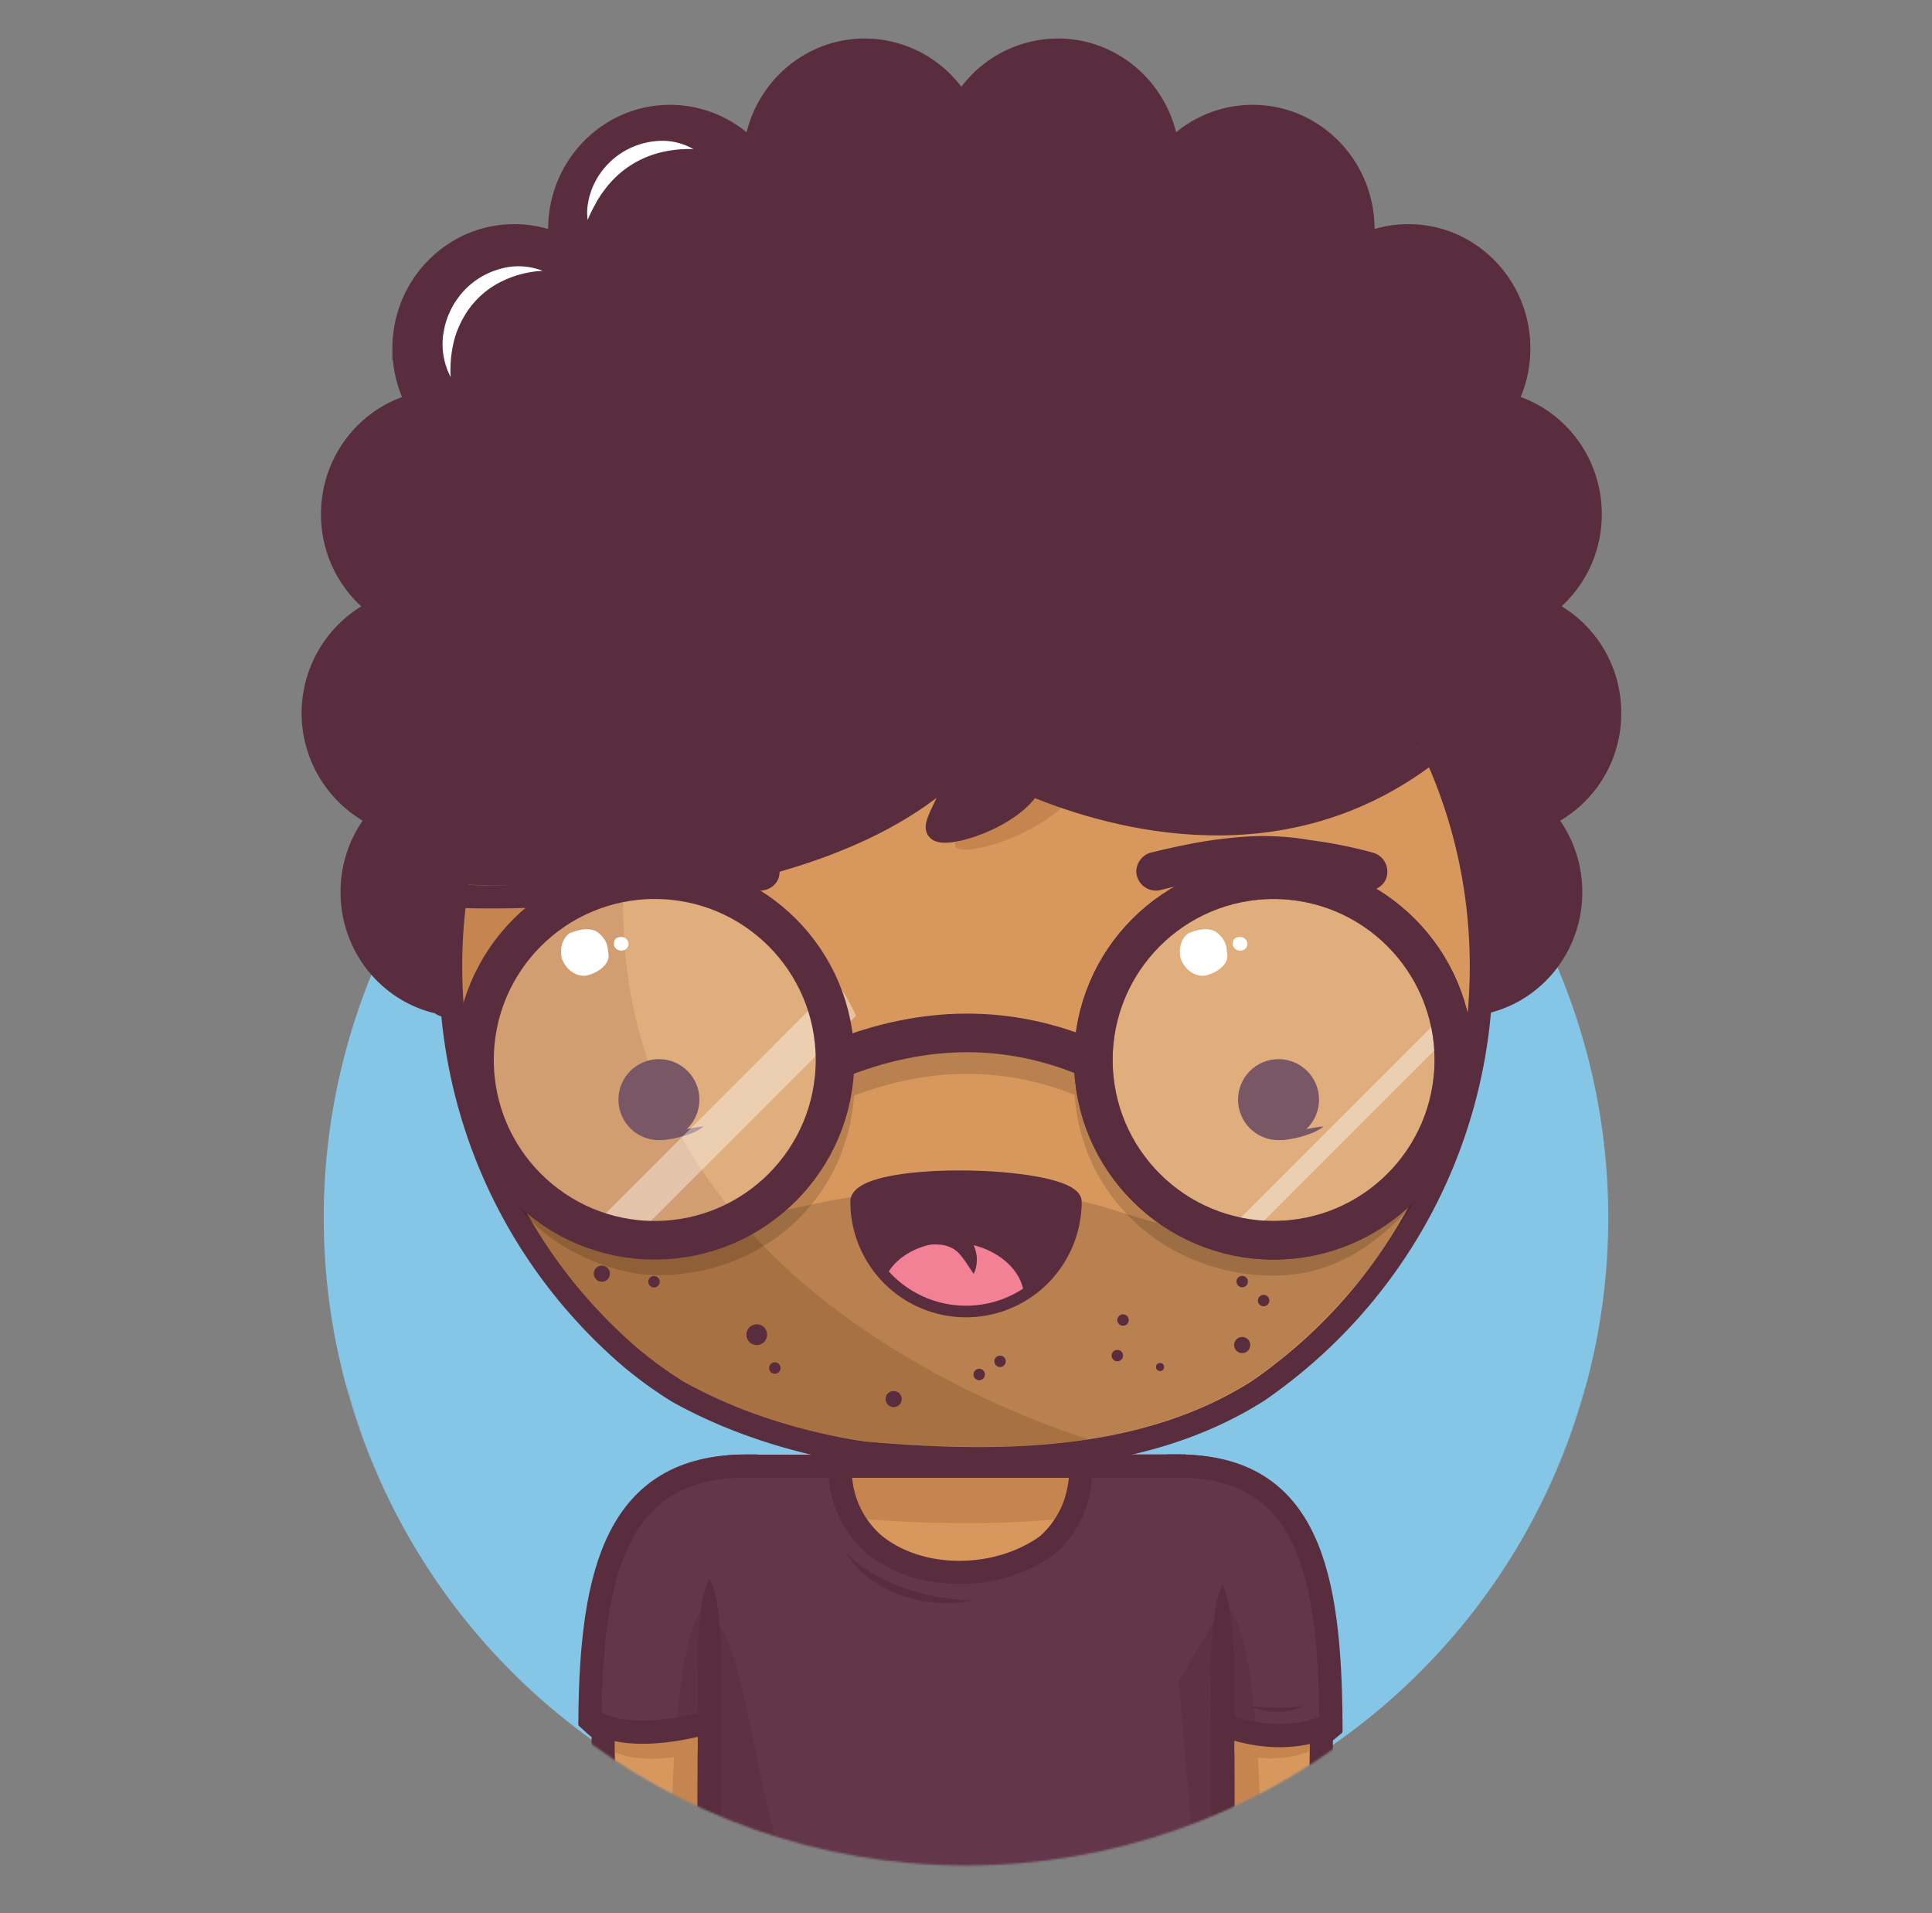 <svg xmlns="http://www.w3.org/2000/svg" viewBox="0 0 1000 990"><rect x="0" y="0" width="1000" height="990" fill="#808080" stroke="none"/><mask id="mask"><path d="M1000,0H0V718.31H179.2c38.38,142.38,167.45,247.1,320.8,247.1s282.42-104.72,320.8-247.1H1000Z" fill="white"></path></mask><g mask="url(#mask)"><circle cx="500" cy="630.16" r="332.442" fill="#85c5e5"></circle><g style="transform-origin:center" transform="scale(0)"><path d="M225.35,498c183.42,77.95,371.14,79.06,555.94,0,17.53-7.5,17.43-139.87,0-133.81-180.47,62.83-371.33,63.5-555.94,0C203.39,356.6,205.53,489.53,225.35,498Z" fill="#592d3d" stroke="#592d3d" stroke-miterlimit="10" stroke-width="12px"></path></g><path d="M833.15,369a58.35,58.35,0,0,0-35.89-54.16,58.56,58.56,0,0,0,25.82-48.77c0-27.77-19-51-44.47-56.88a59.13,59.13,0,0,0,7.51-28.9C786.12,148.1,760.55,122,729,122a55.89,55.89,0,0,0-24.2,5.49,58.35,58.35,0,0,0,.67-8.92c0-32.21-25.57-58.33-57.12-58.33a56.49,56.49,0,0,0-43.76,20.86c-1.61-30.74-26.53-55.17-57-55.17A56.9,56.9,0,0,0,497.6,56a56.93,56.93,0,0,0-50-30.07c-30.5,0-55.42,24.43-57,55.17a56.53,56.53,0,0,0-43.77-20.86c-31.53,0-57.11,26.11-57.11,58.33a59.65,59.65,0,0,0,.66,8.92A55.76,55.76,0,0,0,266.21,122c-31.54,0-57.12,26.12-57.12,58.33a59,59,0,0,0,7.51,28.9c-25.45,5.88-44.46,29.11-44.46,56.88A58.56,58.56,0,0,0,198,314.86a58.83,58.83,0,0,0-1.13,107.85,58.81,58.81,0,0,0-14.6,39c0,28.51,20.05,52.25,46.54,57.33-11.51,10.31,545.36,10.93,534.18.55,28.2-3.57,50-28.11,50-57.87a58.87,58.87,0,0,0-14.61-39A58.4,58.4,0,0,0,833.15,369ZM270.81,513.54c-.93-.52-1.89-1-2.85-1.41C268.93,511.56,270.81,513.54,270.81,513.54Z" fill="#592d3d"></path><path d="M470,505.43a51,51,0,0,1-85.38-36.67,51.1,51.1,0,0,1-63.44-66.59,51.18,51.18,0,0,1-32.54-87.48,51.32,51.32,0,0,1-1.26-93.62A51.42,51.42,0,0,1,327,136.89h.16a51.55,51.55,0,0,1,50-63.89,53,53,0,0,1,5.66.31,56.13,56.13,0,0,0-36-13.09c-31.54,0-57.11,26.11-57.11,58.33a59.65,59.65,0,0,0,.66,8.92A55.76,55.76,0,0,0,266.21,122c-31.54,0-57.12,26.12-57.12,58.33a59,59,0,0,0,7.51,28.9c-25.45,5.88-44.46,29.11-44.46,56.88A58.56,58.56,0,0,0,198,314.86a58.83,58.83,0,0,0-1.13,107.85,58.81,58.81,0,0,0-14.6,39c0,28.51,20.05,52.25,46.54,57.33-5.61,5,123.81,7.75,256.66,8A51.14,51.14,0,0,1,470,505.43Z" fill="#592d3d"></path><path d="M741.2,386l-35,78.16,39.47,58.61c12.24-.91,18.61-2,17.31-3.17,28.2-3.57,50-28.11,50-57.87a60.75,60.75,0,0,0-.8-9.7C792.18,391.39,741.2,386,741.2,386Z" fill="#592d3d"></path><path d="M833.15,369a58.35,58.35,0,0,0-35.89-54.16,58.56,58.56,0,0,0,25.82-48.77c0-27.77-19-51-44.47-56.88a59.13,59.13,0,0,0,7.51-28.9C786.12,148.1,760.55,122,729,122a55.89,55.89,0,0,0-24.2,5.49,58.35,58.35,0,0,0,.67-8.92c0-32.21-25.57-58.33-57.12-58.33a56.49,56.49,0,0,0-43.76,20.86c-1.61-30.74-26.53-55.17-57-55.17A56.9,56.9,0,0,0,497.6,56a56.93,56.93,0,0,0-50-30.07c-30.5,0-55.42,24.43-57,55.17a56.53,56.53,0,0,0-43.77-20.86c-31.53,0-57.11,26.11-57.11,58.33a59.65,59.65,0,0,0,.66,8.92A55.76,55.76,0,0,0,266.21,122c-31.54,0-57.12,26.12-57.12,58.33a59,59,0,0,0,7.51,28.9c-25.45,5.88-44.46,29.11-44.46,56.88A58.56,58.56,0,0,0,198,314.86a58.83,58.83,0,0,0-1.13,107.85,58.81,58.81,0,0,0-14.6,39c0,28.51,20.05,52.25,46.54,57.33-11.51,10.31,545.36,10.93,534.18.55,28.2-3.57,50-28.11,50-57.87a58.87,58.87,0,0,0-14.61-39A58.4,58.4,0,0,0,833.15,369Z" fill="none" stroke="#592d3d" stroke-miterlimit="10" stroke-width="12px"></path><path d="M610,758.72c90.76,0,72,114.24,72.87,241.28H610Z" fill="#D8985D"></path><path d="M632.74,831.87,610,870l11.38,130h31.76C653.91,819.73,632.74,831.87,632.74,831.87Z" fill="#C6854E"></path><path d="M233.25,500c0-147.32,119.43-266.75,266.75-266.75S766.75,352.68,766.75,500A266.22,266.22,0,0,1,668.1,707.12q-8.21,6.68-16.94,12.69C591,758,515,758,446.39,751.89c-6.66-1-13.3-2.26-19.89-3.71-26.33-5.8-51.82-14.75-75.37-27.8Q342.4,715,334.2,708.76a199.59,199.59,0,0,1-15.8-13.38q-7.14-6.63-13.79-13.78A265.86,265.86,0,0,1,233.25,500Z" fill="#D8985D"></path><path d="M269.61,634.48c.7,1.2,1.39,2.4,2.11,3.58.43.72.88,1.42,1.33,2.14.66,1.07,1.32,2.14,2,3.19.48.76,1,1.5,1.46,2.24.66,1,1.32,2,2,3,.51.76,1,1.52,1.56,2.28.66,1,1.32,1.92,2,2.88.54.77,1.1,1.53,1.65,2.3s1.34,1.85,2,2.77,1.15,1.53,1.73,2.29,1.37,1.8,2.07,2.7,1.19,1.51,1.79,2.26,1.41,1.76,2.12,2.63,1.23,1.49,1.85,2.23,1.44,1.72,2.17,2.57,1.27,1.47,1.91,2.2l2.22,2.5c.65.73,1.31,1.44,2,2.16.86.94,1.73,1.87,2.6,2.79l1.21,1.28c1.29,1.34,2.59,2.68,3.91,4l.26.27c1.29,1.28,2.6,2.55,3.91,3.81l1.58,1.5c.95.89,1.9,1.78,2.86,2.66l1.16,1.06c1,.94,2.09,1.86,3.14,2.78q4.9,4.27,10,8.19,8.19,6.24,16.93,11.62c23.55,13,49,22,75.37,27.8,6.59,1.45,13.23,2.7,19.89,3.71,42.1,3.75,87,5.18,129.28-3.08C508.45,729,185.59,612.74,388.8,257.48h0c-2.72,1.25-5.4,2.54-8.06,3.88l-.59.29c-1.22.61-2.44,1.24-3.65,1.88l-1,.53c-3.76,2-7.48,4.07-11.13,6.23l-.9.53c-1.16.69-2.31,1.39-3.46,2.1l-.87.54q-5.36,3.35-10.55,6.93l-1.08.75c-1.09.76-2.16,1.52-3.23,2.29l-.66.47q-3.27,2.39-6.46,4.84l-.62.48c-1,.78-2,1.58-3,2.39l-1.17.94c-1,.81-2,1.62-3,2.45l0,0c-2.11,1.75-4.19,3.55-6.24,5.37l-1.14,1-2.69,2.45L318,305q-4.28,4-8.37,8.17l-1.38,1.41c-.79.82-1.58,1.64-2.36,2.47-.46.49-.92,1-1.37,1.48q-2.06,2.2-4.06,4.46c-.45.51-.91,1-1.36,1.54-.71.81-1.41,1.63-2.11,2.45l-1.51,1.79c-.68.81-1.36,1.62-2,2.44-.54.66-1.08,1.33-1.61,2-1.07,1.33-2.12,2.66-3.16,4-.54.7-1.08,1.4-1.61,2.11s-1.2,1.59-1.79,2.4-1.07,1.45-1.59,2.18-1.13,1.55-1.68,2.33q-1.42,2-2.8,4.05c-.5.73-1,1.48-1.49,2.22s-1.1,1.66-1.64,2.5l-1.49,2.31-1.68,2.71c-.43.69-.86,1.38-1.28,2.07-.89,1.46-1.75,2.93-2.61,4.4l-1.22,2.16c-.54.95-1.08,1.91-1.61,2.87-.4.73-.8,1.46-1.19,2.19-.64,1.19-1.27,2.39-1.9,3.59l-1.2,2.34c-.64,1.28-1.28,2.55-1.91,3.84-.33.69-.67,1.39-1,2.09-.52,1.09-1,2.19-1.53,3.29-.31.66-.61,1.32-.91,2q-1.11,2.47-2.17,5c-.22.52-.43,1.05-.65,1.57-.53,1.27-1.05,2.54-1.56,3.82-.27.67-.53,1.34-.79,2-.5,1.26-1,2.53-1.45,3.8-.21.55-.42,1.1-.62,1.65q-.94,2.63-1.85,5.26l-.56,1.7q-.66,2-1.29,4l-.6,1.91c-.47,1.54-.93,3.08-1.37,4.63-.1.33-.2.66-.29,1q-.78,2.76-1.5,5.54c-.16.59-.3,1.19-.45,1.78-.35,1.39-.69,2.78-1,4.18l-.42,1.75c-.43,1.9-.85,3.8-1.24,5.71l-.15.77q-.51,2.55-1,5.1c-.11.61-.21,1.21-.32,1.82-.26,1.49-.51,3-.74,4.5-.08.51-.17,1-.24,1.52-.3,1.95-.57,3.91-.83,5.88l-.15,1.3c-.2,1.59-.38,3.19-.55,4.79-.06.6-.13,1.2-.19,1.81-.16,1.68-.31,3.37-.45,5.06,0,.35-.06.69-.08,1q-.22,3-.39,6.05c0,.53,0,1.07-.07,1.6q-.1,2.36-.18,4.71c0,.59,0,1.18,0,1.77,0,2.05-.08,4.11-.08,6.17,0,0,0,.07,0,.1,0,2.22,0,4.42.08,6.62,0,.76.06,1.52.08,2.28.05,1.47.1,2.94.17,4.41,0,.89.11,1.77.16,2.66.08,1.33.15,2.66.25,4,.07,1,.16,1.89.24,2.83.11,1.26.21,2.52.34,3.77.09,1,.21,1.94.31,2.91.14,1.21.27,2.43.42,3.64.12,1,.26,2,.39,2.95.16,1.18.32,2.37.5,3.55.15,1,.31,2,.47,3,.18,1.16.37,2.33.57,3.49.18,1,.36,2,.55,3,.21,1.15.43,2.3.65,3.44s.41,2,.62,3c.24,1.14.48,2.27.74,3.4s.44,2,.68,2.93c.26,1.13.54,2.25.82,3.36s.49,1.95.74,2.91c.3,1.12.6,2.23.91,3.34.26,1,.53,1.92.81,2.87.32,1.11.65,2.21,1,3.31s.58,1.89.88,2.84.7,2.19,1.06,3.28.62,1.87.94,2.8c.38,1.09.76,2.18,1.15,3.27.33.91.65,1.83,1,2.74l1.24,3.27c.35.89.69,1.79,1,2.68.44,1.09.89,2.19,1.34,3.28.36.86.71,1.73,1.08,2.59.47,1.12,1,2.22,1.45,3.33.37.82.73,1.65,1.1,2.47.52,1.16,1.07,2.3,1.6,3.44l1.08,2.3c.61,1.26,1.24,2.5,1.87,3.75.32.63.62,1.27.95,1.9q2.88,5.61,6,11.07C268.88,633.26,269.25,633.87,269.61,634.48Z" fill="#C6854E"></path><path d="M233.25,500c0-147.32,119.43-266.75,266.75-266.75S766.75,352.68,766.75,500A266.22,266.22,0,0,1,668.1,707.12q-8.21,6.68-16.94,12.69C591,758,515,758,446.39,751.89c-6.66-1-13.3-2.26-19.89-3.71-26.33-5.8-51.82-14.75-75.37-27.8Q342.4,715,334.2,708.76a199.59,199.59,0,0,1-15.8-13.38q-7.14-6.63-13.79-13.78A265.86,265.86,0,0,1,233.25,500Z" fill="none" stroke="#592d3d" stroke-miterlimit="10" stroke-width="12px"></path><path d="M386.12,758.72c-90.77,0-72,114.24-72.87,241.28h72.87Z" fill="#D8985D"></path><path d="M367.23,831.87,390,870l-11.39,130H346.88C346.07,819.73,367.23,831.87,367.23,831.87Z" fill="#C6854E"></path><path d="M619.47,1070H380.53a13.28,13.28,0,0,1-13.27-13.28V772a13.28,13.28,0,0,1,13.27-13.28H613.76c13.09,0,19,7.66,19,19.88v278.08A13.28,13.28,0,0,1,619.47,1070Z" fill="#D8985D"></path><path d="M629.05,766.62a19.33,19.33,0,0,1-2.51-4,17.25,17.25,0,0,0-8.28-3.51,28.88,28.88,0,0,0-4.5-.34H380.53A13.28,13.28,0,0,0,367.26,772c29,10.42,83.29,16.24,132.74,16.24C563.06,788.24,604.38,778.89,629.05,766.62Z" fill="#C6854E"></path><path d="M610,758.72c90.76,0,72,114.24,72.87,241.28H632.74" fill="none" stroke="#592d3d" stroke-linecap="square" stroke-miterlimit="10" stroke-width="12px"></path><path d="M386.12,758.72c-90.77,0-72,114.24-72.87,241.28h50.07" fill="none" stroke="#592d3d" stroke-linecap="square" stroke-miterlimit="10" stroke-width="12px"></path><path d="M380.53,758.82l233.23-.1" fill="none" stroke="#592d3d" stroke-miterlimit="10" stroke-width="12px"></path><path d="M380.53,1070H497.15C388,1070,396.24,838.82,367.26,838.82v217.86A13.28,13.28,0,0,0,380.53,1070Z" fill="#C6854E"></path><path d="M361.26,860.85c-.19-3.67-.11-7.34.05-11s.47-7.35.86-11c.2-1.84.4-3.67.65-5.51s.49-3.67.85-5.51a44.18,44.18,0,0,1,3.59-11,44.18,44.18,0,0,1,3.59,11c.36,1.84.62,3.67.85,5.51s.45,3.67.65,5.51c.38,3.67.68,7.34.85,11s.25,7.34.06,11Z" fill="#592d3d"></path><path d="M632.74,870v8c.26,34,.26,69,0,102.75,0,2.87,0,5.72,0,8.53v67.41A13.28,13.28,0,0,1,619.47,1070H380.53a13.28,13.28,0,0,1-13.27-13.28V998.52c0-2.51,0-5.07,0-7.65-.25-34.87-.25-69.87,0-105.3V860.85" fill="none" stroke="#592d3d" stroke-miterlimit="10" stroke-width="12px"></path><path d="M626.74,870c-.19-4.17-.1-8.35.06-12.53s.47-8.35.85-12.53c.2-2.09.41-4.18.65-6.27s.49-4.17.85-6.26a55.09,55.09,0,0,1,3.59-12.53,55.09,55.09,0,0,1,3.59,12.53c.36,2.09.62,4.18.85,6.26s.45,4.18.65,6.27c.38,4.18.69,8.35.85,12.53s.25,8.36.06,12.53Z" fill="#592d3d"></path><path d="M570.68,842.45C570.9,833,582.9,829,588.9,835a10.61,10.61,0,1,1-15.16,14.85A10.4,10.4,0,0,1,570.68,842.45Z" fill="#592d3d"></path><path d="M408.11,842.15C407.9,834,416.9,830,422.9,833c8,3,8,14,0,19-4,2-8,0-11.75-2.48A10.39,10.39,0,0,1,408.11,842.15Z" fill="#592d3d"></path><path d="M500,831.77a27.13,27.13,0,0,1,1.5,5.84,42.47,42.47,0,0,1,.49,5.84l.3,11.69c.09,3.89.21,7.79.25,11.69l.17,11.67c.23,15.57.22,31.16.28,46.74s.18,31.16,0,46.74c-.09,7.79-.3,15.58-.53,23.37-.1,3.89-.29,7.79-.67,11.68a92.5,92.5,0,0,1-1.77,11.69,92.5,92.5,0,0,1-1.77-11.69c-.38-3.89-.57-7.79-.67-11.68-.23-7.79-.44-15.58-.53-23.37-.2-15.58,0-31.16,0-46.74s0-31.15.18-46.73l.17-11.7.33-11.68.33-11.68a44.11,44.11,0,0,1,.5-5.84A27.13,27.13,0,0,1,500,831.77Z" fill="#C6854E"></path><path d="M425.22,883a18.51,18.51,0,0,1,4.67-1.5,29.75,29.75,0,0,1,4.68-.5l9.35-.33,18.7-.41c12.46-.19,24.91-.24,37.38-.27s24.93-.16,37.39,0c6.23.09,12.46.3,18.7.53,3.11.11,6.23.3,9.34.67a61.34,61.34,0,0,1,9.35,1.78,59.17,59.17,0,0,1-9.35,1.77c-3.11.38-6.23.57-9.34.67-6.24.23-12.47.43-18.7.52-12.46.19-24.92,0-37.39,0s-24.93,0-37.4-.15c-6.23-.06-12.46-.26-18.68-.5l-9.35-.34a29.5,29.5,0,0,1-4.67-.5A18.45,18.45,0,0,1,425.22,883Z" fill="#C6854E"></path><path d="M442.41,914.38a12.51,12.51,0,0,1,3.74-1.11,18.35,18.35,0,0,1,3.62-.15c2.39.1,4.78.16,7.17.21,4.78.11,9.56.15,14.34.17,9.63,0,19.09.08,28.76-.21s19.26-.43,28.88-.39c4.81,0,9.62.13,14.42.24a70.37,70.37,0,0,1,7.23.47,38.17,38.17,0,0,1,7.27,1.53,36.56,36.56,0,0,1-7.16,2,61.08,61.08,0,0,1-7.21.86c-4.82.35-9.64.65-14.45.82-9.64.36-19.27.32-28.88.45-4.81,0-9.61.22-14.48.1s-9.69-.13-14.52-.31-9.68-.58-14.5-1.08c-2.42-.27-4.82-.57-7.23-.9a16.82,16.82,0,0,1-3.57-.84A11.51,11.51,0,0,1,442.41,914.38Z" fill="#C6854E"></path><path d="M438.93,949.87a13.07,13.07,0,0,1,3.82-1.5,19.13,19.13,0,0,1,3.82-.49l7.63-.32c5.09-.18,10.19-.33,15.28-.41C479.66,947,489.84,947,500,947s20.36-.17,30.54,0c5.09.09,10.18.3,15.27.53a72.73,72.73,0,0,1,7.63.66A41.2,41.2,0,0,1,561.1,950a41.25,41.25,0,0,1-7.63,1.77,70.34,70.34,0,0,1-7.64.67c-5.09.23-10.18.44-15.27.53-10.18.2-20.37.06-30.55,0s-20.36-.06-30.54-.25c-5.09-.1-10.19-.28-15.28-.49l-7.63-.37a19.33,19.33,0,0,1-3.82-.5A12.85,12.85,0,0,1,438.93,949.87Z" fill="#C6854E"></path><path d="M677.8,906.35c.21-37.11-1.21-70.07-7.73-95.39C660,785.6,641.89,770.48,610,770.48L632.79,905S655.31,915.24,677.8,906.35Z" fill="#C6854E"></path><path d="M686.41,895.79a20.31,20.31,0,0,1-3.7,2.43" fill="none" stroke="#592d3d" stroke-linecap="square" stroke-miterlimit="10" stroke-width="12px"></path><path d="M326.11,809.88c-6.83,25.57-8,59.13-7.74,97,19.9,8.54,50.42-2.15,50.42-2.15l17.33-132.24C355.25,772.46,336.85,786.36,326.11,809.88Z" fill="#C6854E"></path><path d="M613.76,758.72H559.55v.1a62.78,62.78,0,0,1-1.44,13.39,60.92,60.92,0,0,1-1.74,6.33,50.88,50.88,0,0,1-10,16.83,48.2,48.2,0,0,1-4.5,4.43c-25.17,18.2-65.17,19.2-89.48-.58a51.79,51.79,0,0,1-7.11-7.6,50.84,50.84,0,0,1-9.1-19.41,62.41,62.41,0,0,1-1.07-6.59,61,61,0,0,1-.37-6.8v-.1H380.53A13.28,13.28,0,0,0,367.26,772v284.68A13.28,13.28,0,0,0,380.53,1070H619.47a13.28,13.28,0,0,0,13.27-13.28V778.6C632.74,766.38,626.85,758.72,613.76,758.72Z" fill="#633749"></path><path d="M610,758.72c63.54,0,73.4,56,73.9,133.17-18.6,11.62-48.91,1.31-48.91,1.31Z" fill="#633749"></path><path d="M632.74,831.87,610,870l11.38,130h11.61V894.35l17.28,2.89C644.6,825.07,632.74,831.87,632.74,831.87Z" fill="#5E3244"></path><path d="M386.12,758.72c-61.78,0-75.83,53.8-76.85,127.66,19,19.86,58,4.58,58,4.58Z" fill="#633749"></path><path d="M367.23,831.87V891l-17.31,4.31C355.59,825.19,367.23,831.87,367.23,831.87Z" fill="#5E3244"></path><path d="M610,758.72c67.41,0,78.45,56.29,78.9,133.78-26.2,12.43-53.91.7-53.91.7" fill="none" stroke="#592d3d" stroke-linecap="square" stroke-miterlimit="10" stroke-width="12px"></path><path d="M386.12,758.72c-66.79,0-80.08,54.7-80.76,130.72C326,904.22,367.22,891,367.22,891" fill="none" stroke="#592d3d" stroke-linecap="square" stroke-miterlimit="10" stroke-width="12px"></path><path d="M380.53,1070H497.15C388,1070,396.24,838.82,367.26,838.82v217.86A13.28,13.28,0,0,0,380.53,1070Z" fill="#5E3244"></path><path d="M361.26,860.85c-.19-3.67-.11-7.34.05-11s.47-7.35.86-11c.2-1.84.4-3.67.65-5.51s.49-3.67.85-5.51a44.18,44.18,0,0,1,3.59-11,43.74,43.74,0,0,1,3.58,11c.37,1.84.63,3.67.86,5.51s.45,3.67.65,5.51c.38,3.67.68,7.34.85,11s.25,7.34.06,11Z" fill="#592d3d"></path><path d="M632.74,870v8c.26,34,.26,69,0,102.75,0,2.87,0,5.72,0,8.53v67.41A13.28,13.28,0,0,1,619.47,1070H380.53a13.28,13.28,0,0,1-13.27-13.28V998.52c0-2.51,0-5.07,0-7.65-.25-34.87-.25-69.87,0-105.3V860.85" fill="none" stroke="#592d3d" stroke-miterlimit="10" stroke-width="12px"></path><path d="M626.74,870c-.19-4.17-.1-8.35.06-12.53s.47-8.35.85-12.53c.2-2.09.41-4.18.65-6.27s.49-4.17.86-6.26a54.55,54.55,0,0,1,3.58-12.53,55.09,55.09,0,0,1,3.59,12.53c.36,2.09.62,4.18.85,6.26s.45,4.18.65,6.27c.38,4.18.69,8.35.85,12.53s.25,8.36.06,12.53Z" fill="#592d3d"></path><path d="M380.53,758.82l233.23-.1" fill="none" stroke="#592d3d" stroke-miterlimit="10" stroke-width="12px"></path><path d="M559.55,758.82a62.78,62.78,0,0,1-1.44,13.39,60.92,60.92,0,0,1-1.74,6.33,50.88,50.88,0,0,1-10,16.83,48.2,48.2,0,0,1-4.5,4.43c-25.17,18.2-65.17,19.2-89.48-.58a51.79,51.79,0,0,1-7.11-7.6,50.84,50.84,0,0,1-9.1-19.41,62.41,62.41,0,0,1-1.07-6.59,61,61,0,0,1-.37-6.8" fill="none" stroke="#592d3d" stroke-miterlimit="10" stroke-width="12px"></path><path d="M503.4,828.39a66.61,66.61,0,0,1-18.39,1.1,69.79,69.79,0,0,1-18.2-3.76,61.46,61.46,0,0,1-16.5-8.64l-1.86-1.41c-.61-.48-1.2-1-1.79-1.52a32.24,32.24,0,0,1-3.33-3.28,43.83,43.83,0,0,1-5.38-7.51,87.37,87.37,0,0,0,6.74,6.09c.58.48,1.17.95,1.75,1.4s1.23.82,1.84,1.24,1.22.84,1.85,1.23l1.91,1.16a88.05,88.05,0,0,0,16.1,7.46,106.26,106.26,0,0,0,17.25,4.45A173.7,173.7,0,0,0,503.4,828.39Z" fill="#592d3d"></path><path d="M307.83,892.5a24.54,24.54,0,0,0,3.68,2.77" fill="none" stroke="#592d3d" stroke-linecap="square" stroke-miterlimit="10" stroke-width="12px"></path><path d="M674.7,882.69a19.88,19.88,0,0,1-6.76,2.52,34.83,34.83,0,0,1-7.2.65,40.16,40.16,0,0,1-7.18-.79c-1.18-.21-2.33-.56-3.49-.87s-2.27-.77-3.37-1.24c1.21,0,2.38.18,3.56.28l3.52.29c1.17,0,2.33.2,3.5.21s2.32.11,3.48.12q3.5.06,7-.19A49.31,49.31,0,0,0,674.7,882.69Z" fill="#592d3d"></path><path d="M664.05,702.32c28.31-23,54.41-54.72,70.68-86.1-.06-.1-3.49,3.38-3.55,3.28S710.11,638.28,649.66,638c-76.3-.31-60.54-21.68-152.51-21.68-81.42,0-68.49,11.89-145.15,16.15-62.09,3.45-83.62-13-83.62-13l-.2.33a261.18,261.18,0,0,0,40.56,57.53c4.32,4.65,8.86,9.18,13.48,13.48a193.3,193.3,0,0,0,15.35,13c5.18,3.95,10.67,7.72,16.33,11.21,21.71,12,46.48,21.14,73.63,27.13,6.49,1.43,13,2.64,19.31,3.6,65.81,5.85,141.08,6.7,200.74-31.12C653.21,710.78,658.75,706.63,664.05,702.32Z" opacity="0.15"></path><circle cx="311.51" cy="659.14" r="4.18" fill="#592d3d"></circle><circle cx="338.51" cy="663.32" r="2.96" fill="#592d3d"></circle><circle cx="401.05" cy="707.98" r="2.96" fill="#592d3d"></circle><circle cx="506.83" cy="711.31" r="2.96" fill="#592d3d"></circle><circle cx="517.63" cy="704.5" r="2.96" fill="#592d3d"></circle><circle cx="578.33" cy="701.54" r="2.96" fill="#592d3d"></circle><circle cx="581.29" cy="683.15" r="2.96" fill="#592d3d"></circle><circle cx="391.69" cy="690.72" r="5.37" fill="#592d3d"></circle><circle cx="600.44" cy="707.45" r="2.09" fill="#592d3d"></circle><circle cx="642.96" cy="696.08" r="4.18" fill="#592d3d"></circle><circle cx="462.56" cy="724.04" r="4.18" fill="#592d3d"></circle><circle cx="642.96" cy="663.22" r="2.96" fill="#592d3d"></circle><circle cx="654.05" cy="673.06" r="2.96" fill="#592d3d"></circle><circle cx="341.06" cy="569.08" r="20.96" fill="#592d3d"></circle><path d="M340.93,586c1.79-.1,3.79-.26,5.7-.46s3.86-.44,5.79-.74,3.87-.65,5.81-1,3.92-.68,6-.83a24.74,24.74,0,0,1-5.31,3.12,48.86,48.86,0,0,1-5.78,2,50.61,50.61,0,0,1-6,1.36,36.13,36.13,0,0,1-6.24.54Z" fill="#592d3d"></path><circle cx="661.77" cy="569.08" r="20.96" fill="#592d3d"></circle><path d="M661.77,586c1.8-.1,3.79-.26,5.7-.46s3.87-.44,5.8-.74,3.87-.65,5.81-1,3.92-.68,6-.83a25,25,0,0,1-5.31,3.12,48.86,48.86,0,0,1-5.78,2,51.06,51.06,0,0,1-6,1.36,36.22,36.22,0,0,1-6.24.54Z" fill="#592d3d"></path><path d="M443.14,621.86c0-18.9,113.72-16.06,113.72,0a56.86,56.86,0,0,1-113.72,0Z" fill="#592d3d"></path><path d="M495,643c-16.95-1-31.73,6.75-36.65,18.22a56.86,56.86,0,0,0,65.14,12.53A55.39,55.39,0,0,0,530,670.2C529.08,656.09,514.06,644.18,495,643Z" fill="#f28195"></path><path d="M443.14,621.86c0-18.9,113.72-16.06,113.72,0a56.86,56.86,0,0,1-113.72,0Z" fill="none" stroke="#592d3d" stroke-miterlimit="10" stroke-width="6px"></path><path d="M478.12,632.46c.45-.11.63-.16.92-.21l.75-.14c.49-.09,1-.14,1.46-.18a21.54,21.54,0,0,1,2.89-.1,25,25,0,0,1,5.79.81,21.4,21.4,0,0,1,10.35,6.1,20.18,20.18,0,0,1,5.08,10.16A17.27,17.27,0,0,1,504,659.25c-2.07-2.93-3.66-5.56-5.32-7.76a28.41,28.41,0,0,0-2.45-3,14.06,14.06,0,0,0-2.7-2.16,15.48,15.48,0,0,0-6.11-2.09A29.5,29.5,0,0,0,484,644c-.59,0-1.18,0-1.76.05l-.85.06-.39,0c-.1,0-.3,0-.23,0Z" fill="#592d3d"></path><path d="M558.42,406.88c-12.87,24-60,37.45-63.83,31.42-4.3-6.73,37.85-55.32,13.9-106.14" fill="#C6854E"></path><path d="M500.15,221.81C369,221.81,247.79,328.25,226,457c0,0,201.33,15.23,274.66-66.75-4.65,22.65-17.72,39.87-15.51,43.33,3.08,4.84,40.92-5.92,51.25-25.22l-3.66-5.48C582.65,421,680.23,443.46,746,375.26,702.52,285,604.61,221.81,500.15,221.81Z" fill="#592d3d"></path><path d="M331.52,454.81a51.09,51.09,0,0,1-10.35-52.64,51.12,51.12,0,0,1-47.23-58.35c-24.09,33.69-41,72.3-48,113.18A671.08,671.08,0,0,0,331.52,454.81Z" fill="#592d3d"></path><path d="M739.66,389.6C665,447,579.07,424.7,533.51,405.69c-10.14,17.94-45.26,27.89-48.15,23.36-2-3.08,8.82-17.65,13.78-37.16-74.28,80.27-259.85,72-259.85,72" fill="none" stroke="#592d3d" stroke-miterlimit="10" stroke-width="12px"></path><path d="M280.92,140.17a53.59,53.59,0,0,0-20.26,5A45.83,45.83,0,0,0,245,157a18.94,18.94,0,0,0-1.53,1.92c-.48.66-1,1.28-1.46,2a43.23,43.23,0,0,0-2.56,4.23,52.32,52.32,0,0,0-3.9,9.18,62.77,62.77,0,0,0-2.29,20.8A36.91,36.91,0,0,1,229.42,173l.53-2.86.29-1.44c.11-.47.27-.93.41-1.4.28-.94.56-1.88.87-2.81s.76-1.8,1.14-2.71a43.25,43.25,0,0,1,2.76-5.21c.51-.85,1.14-1.61,1.7-2.42a24.27,24.27,0,0,1,1.82-2.33,39.88,39.88,0,0,1,19.58-12.56A34.18,34.18,0,0,1,280.92,140.17Z" fill="#ffffff"></path><path d="M358.88,77.15a62.84,62.84,0,0,0-18,2,52.26,52.26,0,0,0-15.47,7.06A51.64,51.64,0,0,0,313.09,98c-.84,1.18-1.8,2.31-2.53,3.58l-1.21,1.88c-.43.62-.71,1.3-1.09,2a73.25,73.25,0,0,0-4.1,8.38,28.54,28.54,0,0,1,.39-9.7c.17-.8.27-1.63.52-2.42l.74-2.36a31.32,31.32,0,0,1,1.91-4.61A39,39,0,0,1,321,79.59,39.38,39.38,0,0,1,339.89,73,32.35,32.35,0,0,1,358.88,77.15Z" fill="#ffffff"></path><path d="M600.89,460.57a318.14,318.14,0,0,1,33.51-6.65l-2.66.35c13.18-1.74,26.54-2.25,39.75-.48l-2.66-.36c3.27.46,6.54,1,9.82,1.42l-2.66-.36a221,221,0,0,1,29.48,6.11c5,1.39,11.1-1.73,12.3-7a10.19,10.19,0,0,0-7-12.3,239.21,239.21,0,0,0-34.59-6.78l2.66.36a143,143,0,0,0-33.44-1.95,235.08,235.08,0,0,0-33.09,4.55c-5.62,1.13-11.2,2.43-16.76,3.8-5.08,1.25-8.62,7.26-7,12.3a10.19,10.19,0,0,0,12.3,7Z" fill="#592d3d"></path><path d="M286.14,460.6a202.56,202.56,0,0,1,29.25-6.19l-2.66.36a195.53,195.53,0,0,1,51.38.08l-2.66-.35a218.94,218.94,0,0,1,29.45,6.1c5,1.4,11.1-1.73,12.3-7a10.19,10.19,0,0,0-7-12.3A227.26,227.26,0,0,0,352,433.6a208.27,208.27,0,0,0-71.22,7.71,10.39,10.39,0,0,0-6,4.6,10.2,10.2,0,0,0-1,7.7c1.65,5.11,6.91,8.54,12.3,7Z" fill="#592d3d"></path><g style="transform-origin:center" transform="scale(0)"><circle cx="491.44" cy="157.14" r="47.48" fill="#FFFFFF"></circle><path d="M491.44,204.62a47.47,47.47,0,0,0,46.46-57.31c-30.78-4.77-62.7-2-93.77,6-.1,1.26-.17,2.53-.17,3.82A47.48,47.48,0,0,0,491.44,204.62Z" fill="#E2E2E2"></path><circle cx="491.44" cy="157.14" r="47.48" fill="none" stroke="#592d3d" stroke-miterlimit="10" stroke-width="12px"></circle><path d="M240.26,423.13a254.67,254.67,0,0,1,6.54-57.5q1.29-5.55,2.81-11c2.9-32.3,20-58.94,42.86-82.73,4.76-3.81,5.71-12.37,10.47-17.13,16.18-14.27,30.45-28.55,48.53-40,74.22-47.58,172.23-73.27,251.21-29.5,16.17,8.56,34.25,13.32,47.57,24.74,25.7,21.88,43.77,47.58,69.47,68.51,22.83,19,26.64,49.48,34.74,76.07q1.53,5.44,2.81,11a254.67,254.67,0,0,1,6.54,57.5Z" fill="#FFFFFF"></path><path d="M246.8,365.63a254.67,254.67,0,0,0-6.54,57.5h83C321.7,342.47,301,275.11,406,193,330.68,221.59,262.05,284.38,246.8,365.63Z" fill="#E2E2E2"></path><path d="M258.18,321.12a109.41,109.41,0,0,0-8.57,33.51q-1.52,5.44-2.81,11a254.67,254.67,0,0,0-6.54,57.5H440.31a827.17,827.17,0,0,1,127.59,0H763.81a254.67,254.67,0,0,0-6.54-57.5q-1.29-5.55-2.81-11c-3.46-11.37-6.15-23.44-9.86-35C582.71,259.73,419,261,258.18,321.12Z" fill="#E2E2E2"></path><path d="M240.26,423.13a254.67,254.67,0,0,1,6.54-57.5q1.29-5.55,2.81-11c2.9-32.3,20-58.94,42.86-82.73,4.76-3.81,5.71-12.37,10.47-17.13,16.18-14.27,30.45-28.55,48.53-40,74.22-47.58,172.23-73.27,251.21-29.5,16.17,8.56,34.25,13.32,47.57,24.74,25.7,21.88,43.77,47.58,69.47,68.51,22.83,19,26.64,49.48,34.74,76.07q1.53,5.44,2.81,11a254.67,254.67,0,0,1,6.54,57.5Z" fill="none" stroke="#592d3d" stroke-miterlimit="10" stroke-width="12px"></path><path d="M225.35,356.43c183.42-78,371.14-79.06,555.94,0,17.53,7.5,17.43,139.87,0,133.81-180.47-62.83-371.33-63.5-555.94,0C203.39,497.79,205.53,364.86,225.35,356.43Z" fill="#FFFFFF"></path><path d="M751.33,443.71a43.58,43.58,0,0,1,1.35,9.9c.09,3.27-.11,6.52-.26,9.78l-.36,4.87c-.16,1.62-.32,3.24-.52,4.85-.4,3.23-.89,6.44-1.59,9.61l-7.87-1.41c.44-3.17,1-6.31,1.64-9.45l1-4.71,1-4.7c.74-3.13,1.37-6.27,2.22-9.4A53.94,53.94,0,0,1,751.33,443.71Z" fill="#592d3d"></path><path d="M749.91,342.47a175.32,175.32,0,0,1,3.63,19c.43,3.19.78,6.39,1.09,9.59s.49,6.42.66,9.63c.26,6.42.37,12.84.06,19.25a114.35,114.35,0,0,1-2.45,19.11c-1-6.39-1.67-12.7-2.32-19s-1.21-12.55-2.05-18.78c-.39-3.12-.83-6.22-1.3-9.32s-1-6.19-1.52-9.27c-1.07-6.17-2.3-12.29-3.59-18.41Z" fill="#592d3d"></path><path d="M668.78,322c7.56,42.87,6.71,89.49,0,138.73" fill="none" stroke="#592d3d" stroke-miterlimit="10" stroke-width="8px"></path><path d="M598.19,307.61c5.15,42.9,4.57,89.55,0,138.83" fill="none" stroke="#592d3d" stroke-miterlimit="10" stroke-width="8px"></path><path d="M533.85,356.47a172.75,172.75,0,0,1,2.37,20.68c.4,6.9.52,13.8.65,20.71l0,10.36c0,3.45,0,6.9-.12,10.35-.15,6.9-.4,13.8-.87,20.69l-8-.4c.22-6.87.57-13.73.94-20.59l1.21-20.57c.46-6.86.82-13.73,1.35-20.6S532.69,363.36,533.85,356.47Z" fill="#592d3d"></path><path d="M535.93,299.88a58.54,58.54,0,0,1,.28,6.35c0,1.06-.05,2.12-.08,3.18L536,312.6c-.17,2.12-.32,4.25-.68,6.38a22.42,22.42,0,0,1-2.08,6.41,23.29,23.29,0,0,1-2.7-6.21c-.57-2.08-.93-4.16-1.31-6.25l-.49-3.12c-.13-1.05-.28-2.09-.39-3.13a55,55,0,0,1-.35-6.29Z" fill="#592d3d"></path><path d="M467.76,299.65c.35,43,.31,89.67,0,139" fill="none" stroke="#592d3d" stroke-miterlimit="10" stroke-width="8px"></path><path d="M403.38,306.18c-2.06,43-1.83,89.73,0,139.11" fill="none" stroke="#592d3d" stroke-miterlimit="10" stroke-width="8px"></path><path d="M333.37,391.65a161.31,161.31,0,0,1,2.71,16.78c.63,5.59,1.09,11.17,1.65,16.75l1.51,16.73c.47,5.57.93,11.15,1.25,16.74l-8,.64c-.58-5.61-.93-11.24-1.18-16.87-.13-2.82-.2-5.64-.28-8.46l-.1-8.46c0-5.64.05-11.29.35-16.93A117.52,117.52,0,0,1,333.37,391.65Z" fill="#592d3d"></path><path d="M340.48,320.18c-.25,3.65-.64,7.28-1.05,10.91l-.66,5.45-.72,5.45c-.54,3.64-.95,7.28-1.6,10.93a67.39,67.39,0,0,1-2.8,10.92,55.71,55.71,0,0,1-2-11.14c-.3-3.72-.32-7.42-.38-11.14l0-5.56c.06-1.86.11-3.71.2-5.56.2-3.71.49-7.41,1-11.09Z" fill="#592d3d"></path><path d="M264.86,340.45c-6.86,43-6.09,89.85,0,139.3" fill="none" stroke="#592d3d" stroke-miterlimit="10" stroke-width="8px"></path><path d="M753.07,434.58a3.75,3.75,0,1,0-3.75-3.75,3.8,3.8,0,0,0,3.75,3.75Z" fill="#592d3d"></path><path d="M758.28,341.38c10,42.84,8.85,89.43,0,138.64" fill="none" stroke="#E2E2E2" stroke-miterlimit="10" stroke-width="8px"></path><path d="M681,320c7.56,42.87,6.71,89.49,0,138.74" fill="none" stroke="#E2E2E2" stroke-miterlimit="10" stroke-width="8px"></path><path d="M610.38,305.45c5.15,42.9,4.57,89.55,0,138.83" fill="none" stroke="#E2E2E2" stroke-miterlimit="10" stroke-width="8px"></path><path d="M544.06,297.82c2.74,42.92,2.44,89.61,0,138.92" fill="none" stroke="#E2E2E2" stroke-miterlimit="10" stroke-width="8px"></path><path d="M479.8,297.16c.34,42.95.31,89.67,0,139" fill="none" stroke="#E2E2E2" stroke-miterlimit="10" stroke-width="8px"></path><path d="M415.34,303.53c-2.06,43-1.83,89.73,0,139.11" fill="none" stroke="#E2E2E2" stroke-miterlimit="10" stroke-width="8px"></path><path d="M348.41,317c-4.46,43-4,89.79,0,139.21" fill="none" stroke="#E2E2E2" stroke-miterlimit="10" stroke-width="8px"></path><path d="M276.74,337.64c-6.86,43-6.09,89.85,0,139.3" fill="none" stroke="#E2E2E2" stroke-miterlimit="10" stroke-width="8px"></path><path d="M225.35,356.43c183.42-78,371.14-79.06,555.94,0,17.53,7.5,17.43,139.87,0,133.81-180.47-62.83-371.33-63.5-555.94,0C203.39,497.79,205.53,364.86,225.35,356.43Z" fill="none" stroke="#592d3d" stroke-miterlimit="10" stroke-width="12px"></path><path d="M426.76,283.72A328.8,328.8,0,0,1,465.37,278c3.25-.28,6.49-.56,9.74-.78l9.75-.56c3.26-.14,6.51-.2,9.77-.3l9.77-.13c13,0,26.05.63,39,1.84a324.4,324.4,0,0,1,38.6,5.8c-13-.29-26-.79-38.88-1.13s-25.84-.49-38.75-.52h-9.68c-3.23,0-6.46.12-9.69.11l-9.68.14c-3.23.11-6.46.16-9.7.2C452.72,283,439.78,283.46,426.76,283.72Z" fill="#592d3d"></path><path d="M347.31,233.83a183.71,183.71,0,0,1,22.38-15.33c7.78-4.62,15.81-8.84,24-12.66,2-1,4.13-1.86,6.2-2.78s4.13-1.86,6.24-2.67c4.22-1.65,8.4-3.38,12.7-4.8a217,217,0,0,1,26.06-7.5c-2.07.91-4.16,1.78-6.25,2.63s-4.19,1.64-6.25,2.56c-4.15,1.74-8.31,3.42-12.43,5.22l-3.09,1.33c-1,.43-2.08.85-3.1,1.32l-6.15,2.73c-2.06.88-4.09,1.83-6.14,2.75s-4.09,1.84-6.1,2.83l-6.1,2.83c-2,1-4,2-6.05,3-4,1.94-8,4-12.05,6C363.19,225.31,355.23,229.48,347.31,233.83Z" fill="#ffffff"></path></g><circle cx="338.9" cy="548.55" r="93.31" fill="white" opacity="0.2"></circle><path d="M744.47,606.82a103.27,103.27,0,0,1-188.33-51.49c-37-14.6-74.43-14.47-114.19.39a103.43,103.43,0,0,1-103,96.13c-32.48,0-76-36.5-71-28.39,14,20.69,47,36.45,72.54,36.45,54.55,0,97.87-39.29,101.56-92.92,39.76-14.85,77.23-15,114.19-.39,3.5,53.82,48.39,93.53,103.07,93.53C704,660.13,729.4,626,744.47,606.82Z" opacity="0.15"></path><path d="M320,648.75,443.07,525.67a93.05,93.05,0,0,0-10-17.27L302.72,638.76A93.1,93.1,0,0,0,320,648.75Z" fill="white" opacity="0.4"></path><circle cx="338.9" cy="548.55" r="93.31" fill="none" stroke="#592d3d" stroke-miterlimit="10" stroke-width="20px"></circle><circle cx="659.21" cy="548.55" r="93.31" fill="none" stroke="#592d3d" stroke-miterlimit="10" stroke-width="20px"></circle><path d="M432.77,548.55c45.2-18.31,89.61-19,133.14,0" fill="none" stroke="#592d3d" stroke-miterlimit="10" stroke-width="20px"></path><path d="M314.7,492.5c2.06,6.5-5.94,11.5-11.94,12.5-6,0-10-4-12-9-1-5,0-10,4-13,5-2,12-4,16.45,1.13A11.66,11.66,0,0,1,314.7,492.5Z" fill="white"></path><path d="M325.37,488.67c-.61,4.33-6.61,4.33-7.61.33,0-3,1-4,3.85-4.1A3.76,3.76,0,0,1,325.37,488.67Z" fill="white"></path><circle cx="659.21" cy="548.55" r="93.31" fill="white" opacity="0.2"></circle><path d="M645.19,640.81,751.47,534.52a94.74,94.74,0,0,0-2.41-11.22L634,638.4A94.31,94.31,0,0,0,645.19,640.81Z" fill="white" opacity="0.4"></path><circle cx="659.21" cy="548.55" r="93.31" fill="none" stroke="#592d3d" stroke-miterlimit="10" stroke-width="20px"></circle><path d="M635,492.5c2.06,6.5-5.94,11.5-11.94,12.5-6,0-10-4-12-9-1-5,0-10,4-13,5-2,12-4,16.45,1.13A11.7,11.7,0,0,1,635,492.5Z" fill="white"></path><path d="M645.69,488.67c-.61,4.33-6.61,4.33-7.61.33,0-3,1-4,3.84-4.1A3.77,3.77,0,0,1,645.69,488.67Z" fill="white"></path></g></svg>
